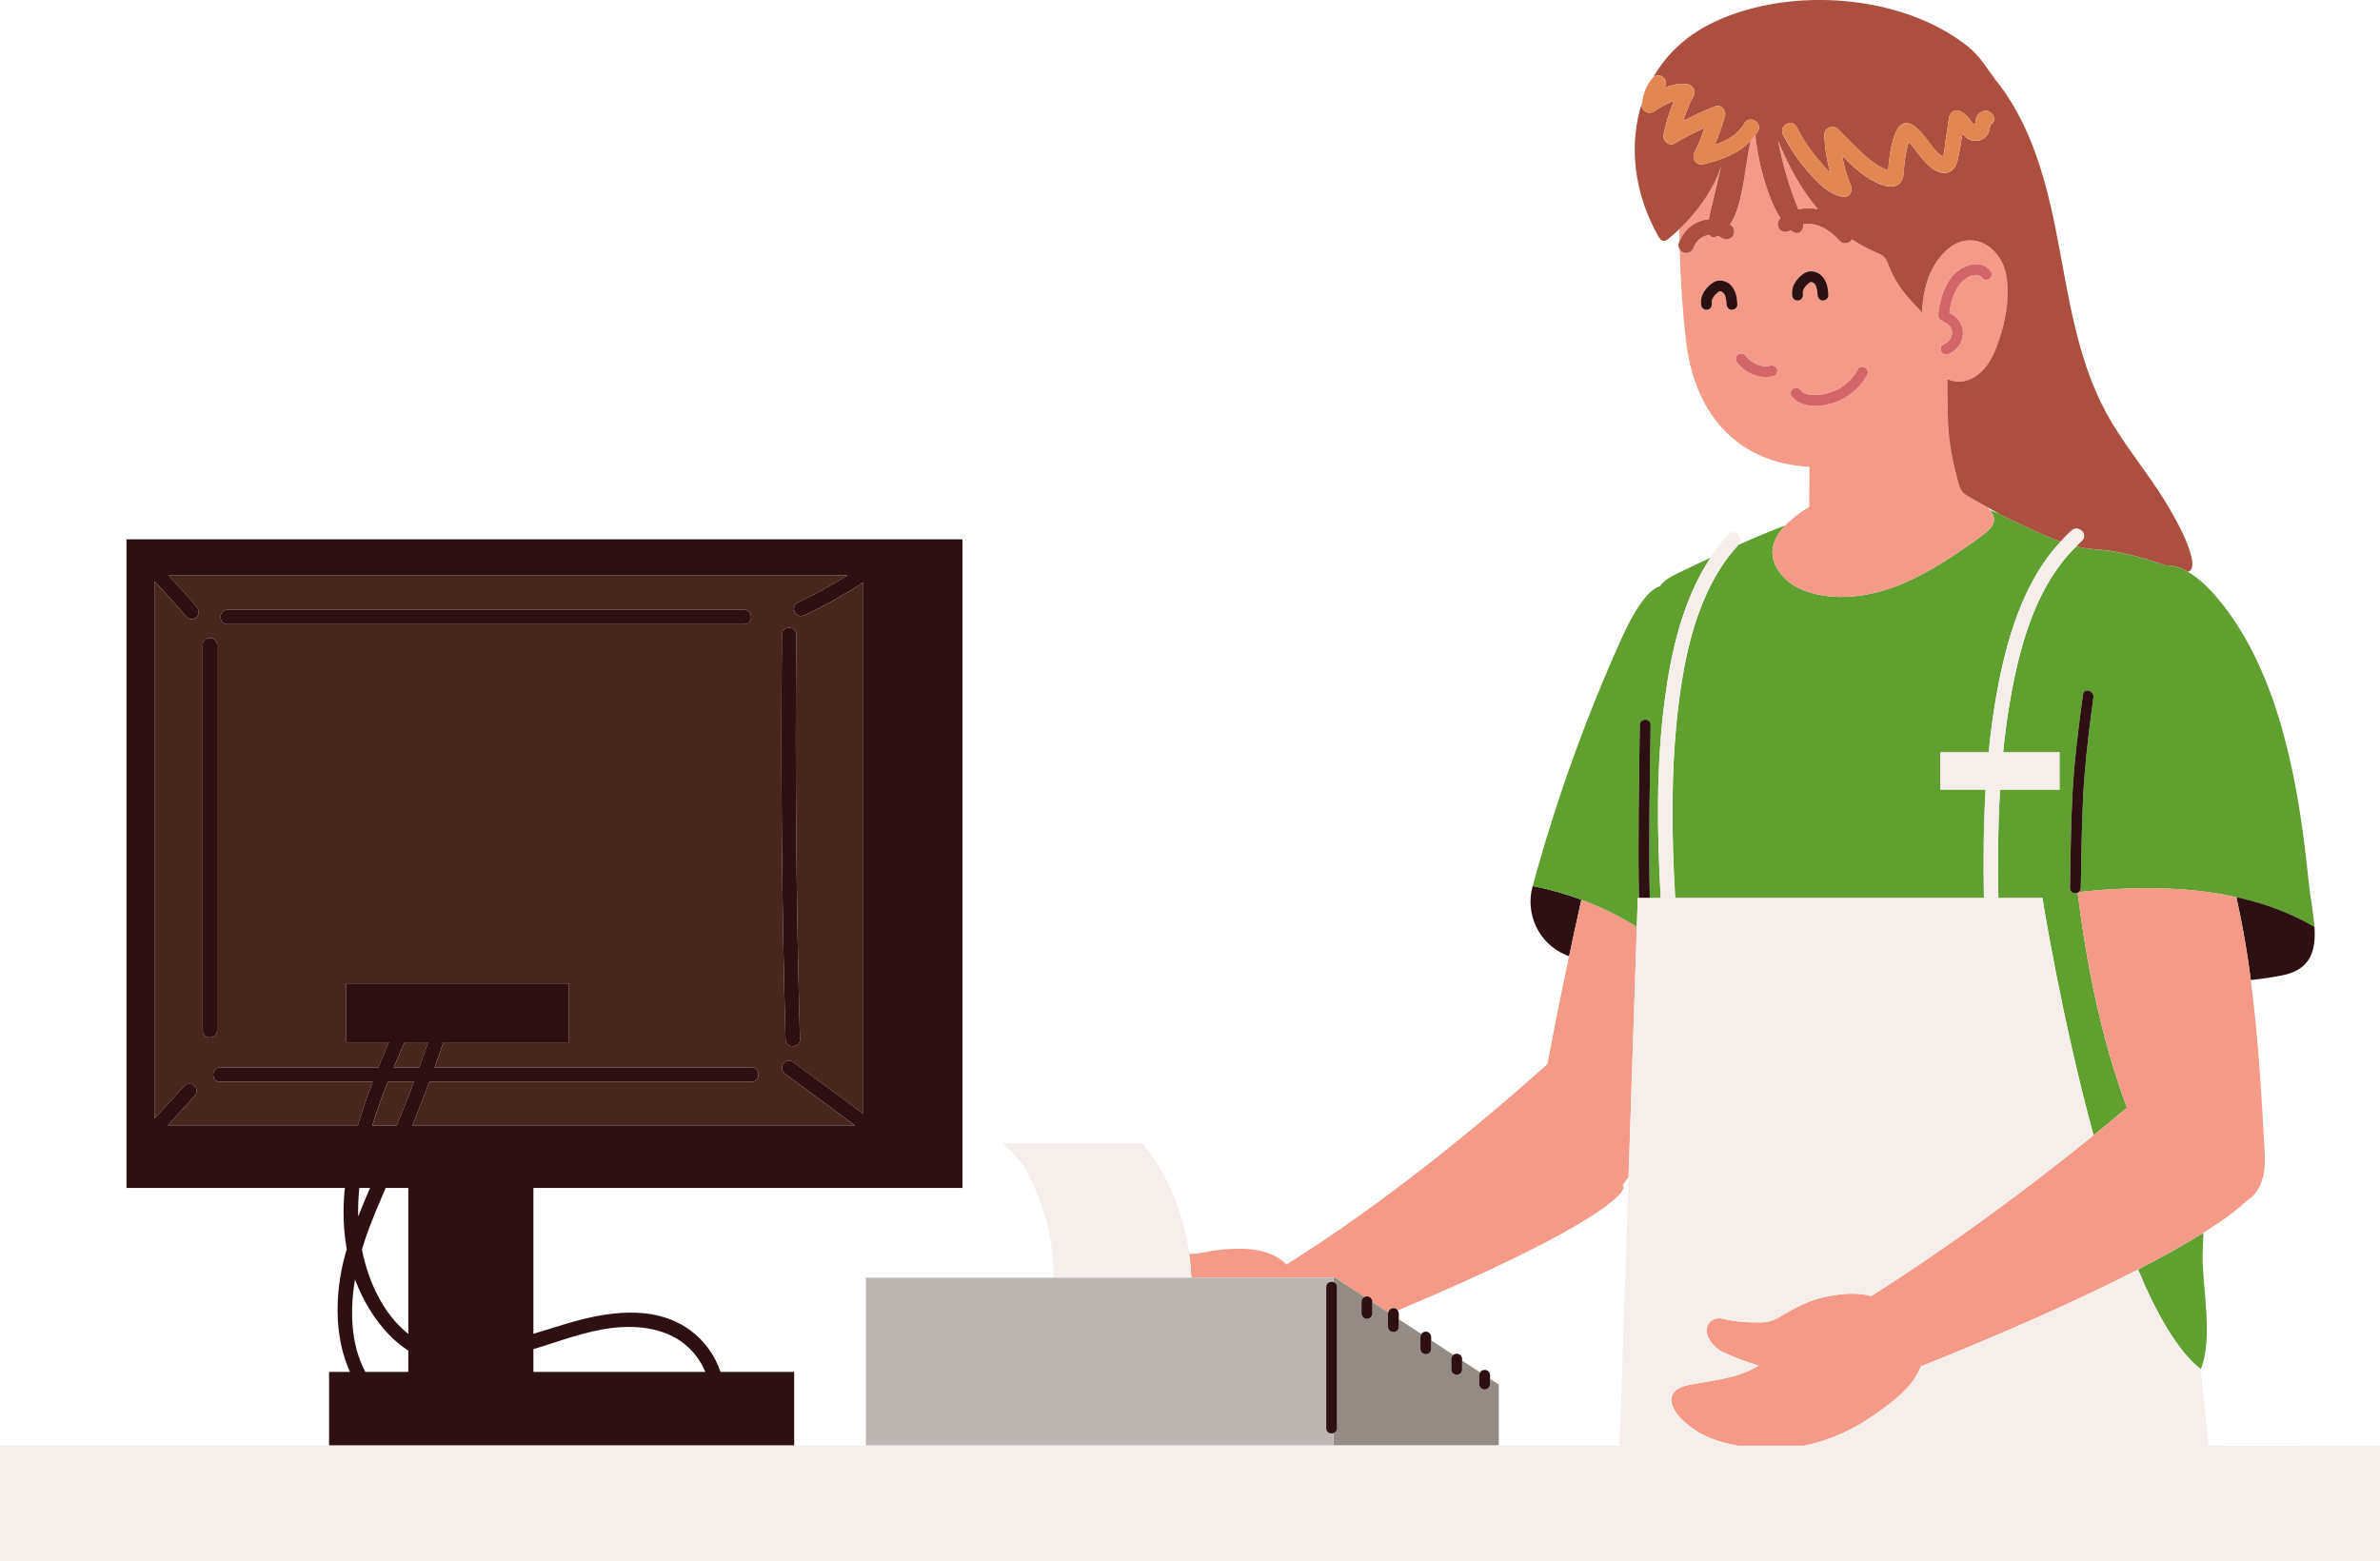 <svg xmlns="http://www.w3.org/2000/svg" width="1080" height="708.52" viewBox="0 0 1080 708.52"><g id="a"/><g id="b"><g id="c"><g id="d"><path d="M717.58 408.31c-7.2-2.63-14.6-4.73-22.08-6.17l-.06.21c-3.42 12.58 2.91 25.91 14.92 30.99.55.23 1.12.4 1.67.63 1.73-8.11 3.48-16.21 5.29-24.3.09-.39.17-.9.25-1.37z" fill="#2d1112"/><path d="M717.58 408.31c-.08.47-.16.98-.25 1.37-1.81 8.09-3.57 16.19-5.29 24.3-.18.87-.38 1.73-.56 2.59-3.27 15.44-6.36 30.92-9.31 46.42-59.59 53.44-105.28 82.84-118.51 90.95-.51-.5-.96-1.07-1.52-1.52-6.11-4.9-14.47-5.92-22.3-5.63-4.12.15-8.24.61-12.3 1.38-2.42.46-4.87 1.03-7.33.85-.2-.01-.39-.09-.6-.12.52 3.65.82 7.31 1 10.98h65.14l13.42 8.76c.35-.17.72-.28 1.11-.3.61-.03 1.3.29 1.73.72.45.45.72 1.1.72 1.73v.17l7.21 4.71c.23-1.13 1.19-1.94 2.35-1.99.61-.03 1.31.29 1.74.72.1.1.16.24.24.36 103.89-43.81 102.55-55.9 102.55-55.9-.17-.36-.31-.69-.48-1.04.89-1.19 1.78-2.37 2.67-3.53l3.75-113.6c-7.85-5.06-16.34-9.17-25.18-12.39z" fill="#f39b86"/><path d="M742.77 420.7l.43-13.11h.53c-.55-26.21.06-52.38.38-78.61.02-1.98 1.96-2.72 3.39-2.21.85.3 1.53 1.04 1.51 2.21-.32 26.22-.92 52.4-.38 78.61h5c-1.73-29.93-2.1-60.11 1.8-89.87 2.92-22.22 8.27-45.71 20.84-64.65-4.71 2.21-9.38 4.44-14.03 6.63-3.41 1.61-6.93 3.43-9.11 6.46-7.66 2.16-15.51 19.65-17.49 24.03-16.29 36.19-29.72 73.67-40.14 111.96 7.48 1.44 14.88 3.54 22.08 6.17 8.84 3.22 17.33 7.33 25.18 12.39z" fill="#5fa031"/><path d="M998.64 621.45c5.83-13.74.63-38.87.85-51.25.06-3.56.24-7.11.34-10.67-7.26 4.55-16.9 10.08-29.63 16.65 8.49 20.4 18.02 36.99 28.45 45.27z" fill="#5fa031"/><path d="M950.28 249.27c-2.69-.17-5.39-.66-8.08-1.31-17.21 16.8-24.65 41.64-29.09 64.65-1.84 9.54-3.15 19.18-4.13 28.85h25.6v16.92h-26.98c-.97 16.4-1.07 32.86-.78 49.21h20s8.44 53.49 23.19 107.68c4.99-4.05 10.05-8.22 15.19-12.54-.15-.39-.33-.77-.48-1.16-11.35-31-17.75-63.18-21.93-96.35-1.46.62-3.51-.07-3.47-2.13.3-14.28.34-28.57 1.13-42.83.83-15.09 2.69-30.09 4.77-45.05.43-3.12 5.16-1.79 4.73 1.3-.33 2.41-.64 4.83-.96 7.24-1.64 12.47-3.02 24.98-3.68 37.55-.73 13.91-.78 27.86-1.08 41.79-.02.77-.33 1.35-.78 1.75 23.95-2.5 48.51-2.74 71.39 2.36.49.11.98.22 1.47.33.96.22 1.93.43 2.89.68 1.21.31 2.41.66 3.61 1.01.97.28 1.94.53 2.89.83 8.53 2.64 16.77 6.14 24.56 10.68-.42-6.56-1.96-13.75-2.63-20.4-2.25-22.27-5.34-44.55-11.15-66.19-5.7-21.24-13.95-41.23-26.29-57.72-4.33-5.78-10.48-12.92-17.33-16.87-3.35-1.93-6.86-3.09-10.41-2.95-10.4-3.74-21.26-6.62-32.17-7.31z" fill="#5fa031"/><path d="M760.18 407.58h140.11c-.29-16.35-.2-32.81.77-49.21h-20.51v-16.92h21.88c1.09-10.96 2.61-21.87 4.79-32.65 4.5-22.25 12.03-46.03 27.87-62.98-7.45-2.65-14.74-6.34-21.53-9.45-2.22-1.02-4.39-2.14-6.55-3.3-1.5-.53-2.85-1.06-4.02-1.58 4.25 5.51.87 8.57-6.85 13.99-10.56 7.41-21.35 14.69-33.27 19.61-11.93 4.92-25.2 7.38-37.84 4.78-5.85-1.2-11.65-3.6-15.7-7.99-5.96-6.47-6.2-12.79-2.9-18.59.95-1.66 2.26-3.26 3.74-4.83-7.15 2.71-14.25 5.66-21.27 8.81-18.61 20.29-24.67 49.86-27.63 76.38-3.1 27.84-2.69 55.99-1.08 83.93z" fill="#5fa031"/><path d="M749.02 328.98c.01-1.18-.66-1.91-1.51-2.21-1.43-.5-3.37.23-3.39 2.21-.32 26.22-.93 52.4-.38 78.61h4.9c-.55-26.21.06-52.38.38-78.61z" fill="#2d1112"/><path d="M809.31 261.88c4.04 4.39 9.85 6.79 15.7 7.99 12.64 2.6 25.91.15 37.84-4.78 11.93-4.92 22.71-12.2 33.27-19.61 7.72-5.42 11.11-8.48 6.85-13.99-.31-.4-.76-.85-1.16-1.28-2.71-1.54-5.41-3.11-8.12-4.63-1.11-.63-2.25-1.27-3.09-2.24-.54-.63-.92-1.35-1.22-2.12-.28-.71-.5-1.45-.7-2.19-2.85-10.3-4.66-19.97-4.78-30.55.0-.63-.03-1.27-.04-1.9l-.14-.67c.04-.1.08-.2.12-.3-.08-4.52-.16-9.04-.15-13.56 3.59 1.67 7.76 1.74 12.07-.78 7.03-4.11 10.21-12.65 12.38-20.03 2.51-8.54 3.82-17.61 2.26-26.45-1.65-9.38-10.07-17.96-20.26-15.17-2.79.77-5.26 2.45-7.35 4.45-2.52 2.4-4.53 5.27-6.09 8.39-1.15 2.29-2.05 4.71-2.72 7.18-1.08 3.98-1.57 8.08-1.75 12.2-2.67-2.83-5.38-5.62-7.77-8.58-3-3.71-5.4-7.77-7.38-12.77-.54-1.36-1.05-2.78-2.04-3.81-.99-1.03-2.33-1.56-3.62-2.09-3.99-1.66-7.59-3.73-11.01-5.98-.15.27-.28.54-.51.78-1.3 1.3-3.74 1.43-5.02.0-3.05-3.42-6.67-6.3-11.1-7.41-1.75-.44-3.65-.5-5.46-.2.0.07.04.14.04.21.04 1.49-.63 3.11-1.95 3.64-1.33.54-2.74-.17-3.91-1.14-1.41 1.05-3.37 1.11-4.68-.21-1.31-1.3-1.43-3.73.0-5.01.07-.06.16-.1.23-.16-2.09-3.22-3.73-6.8-5.09-10.45-3.28-8.78-5.38-18.02-6.39-27.39-.66.94-1.36 1.82-2.12 2.64-2.41 10.54-2.83 21.67-6.38 31.86-.75 2.16-1.76 4.29-3 6.2.05.03.12.05.17.09 1.66 1.09 2.21 3.08 1.27 4.86-.86 1.63-3.3 2.29-4.86 1.27l-1.26-.74-.24-.12s-.29-.12-.4-.15l-.28-.08c-.15.07-.27.2-.42.26-.79.31-1.71.51-2.45.1-.32-.18-.54-.48-.73-.8-.11.0-.29.02-.41.03l-.18.03-.72.16-1.1.34s-.02.0-.04.01l-.47.23-1.05.62-.31.2-.17.14-.89.83-.46.5-.15.16-.21.3-.3.46-.58 1.08-.07.14c-.05.13-.12.35-.14.4-.65 1.88-2.39 2.93-4.37 2.48-.83-.19-1.54-.79-2.02-1.54.35 14 1.28 27.97 2.92 41.88l.13 1.09c4.22 32.58 23.88 54.11 55.84 55.64-.03 6.45-.08 13.06-.13 18.22-4.26 2.58-7.96 5.41-10.81 8.43-1.48 1.57-2.79 3.17-3.74 4.83-3.3 5.8-3.06 12.12 2.9 18.59zm-23.4-121.29c-1.39.06-2.37-1.18-2.45-2.45l-.12-1.46s-.01-.14-.02-.23l-.11-.66-.32-1.31c-.02-.05-.06-.19-.1-.3l-.26-.52-.28-.45-.14-.15-.42-.4h0s-.03-.02-.1-.06l-.5-.29h0s-.02.0-.09-.02l-.36-.08h-.23s-.01.0-.04.0c0 0 0 0-.01.0l-.31.1.09-.02-.49.31-.32.23.07-.05-.94.86-.38.4-.22.26-.65 1.02-.21.42-.1.29-.13.5-.06.34.03-.14v.52l.02.34v-.13c.24 1.36-.37 2.58-1.72 3.02-1.18.39-2.78-.45-3.02-1.71-.43-2.31.05-4.59 1.33-6.56 1.04-1.61 2.49-3.1 4.14-4.08 1.91-1.14 4.12-1.03 6.08-.07 1.85.91 3.07 2.6 3.82 4.47.71 1.76.85 3.72.97 5.59.1 1.37-1.19 2.4-2.45 2.45zm18.76 30.06c-6.05 1.54-12.53-1.25-16.32-6.04-.85-1.08-.98-2.4.0-3.47.83-.9 2.67-1.01 3.47.0.42.54.88 1.05 1.37 1.54l.71.65.41.34s.01.02.02.03c.03.02.02.01.06.04.51.36 1.03.71 1.57 1.01l.82.42.46.21-.02-.02c.59.22 1.19.42 1.81.56l.86.17h-.07l.48.04c.61.05 1.22.05 1.83.0l.38-.04h0l.84-.2c1.34-.34 2.6.43 3.02 1.71.4 1.25-.47 2.7-1.71 3.02zm77.06-37.91c1.19-3.16 2.83-6.18 5.26-8.56 4.28-4.17 12.35-6.68 16.44-.87.76 1.09.19 2.73-.88 3.36-1.21.71-2.59.2-3.36-.88l-.68-.56c-.25-.15-.68-.3-1.19-.4-.65-.12-1.53-.07-2.32.14-2.15.56-3.97 1.95-5.42 3.61-1.61 1.85-2.7 4.17-3.48 6.47-.78 2.27-1.32 4.63-1.57 7.02 3.68 1.45 6.25 5.07 6.18 9.08-.07 4.01-2.72 7.85-6.39 9.44-1.26.55-2.57.34-3.36-.88-.66-1.02-.3-2.85.88-3.36l1.03-.52.44-.28.25-.18.23-.21.37-.37.36-.38.07-.08.56-.88.24-.46s.02-.03.04-.06c0-.01.0.0.0-.02l.29-.99.03-.06.04-.51-.04-1.09v.06l-.14-.58-.12-.38-.05-.15-.48-.88-.22-.33-.12-.12-.71-.69-.06-.04-.41-.26-.43-.22s-.02.0-.07-.02c-.61-.22-1.08-.61-1.39-1.09-1.14-.19-2.15-1.18-2.09-2.38.19-3.56 1-7.11 2.25-10.44zm-67.04-4.71c1.04-1.61 2.49-3.1 4.14-4.08 1.91-1.14 4.12-1.03 6.07-.07 1.85.91 3.07 2.6 3.82 4.47.71 1.76.85 3.72.98 5.59.09 1.37-1.2 2.4-2.45 2.45-1.39.06-2.37-1.18-2.45-2.45l-.12-1.46s-.01-.14-.02-.24l-.11-.65-.32-1.31s-.06-.18-.09-.29l-.26-.54-.29-.46-.13-.14-.42-.4s0 0-.01-.01c-.03-.02-.03.0-.09-.05l-.5-.28h0s-.03.0-.09-.02l-.38-.09h-.21s-.01.0-.03.0c-.01.0.0.0-.01.0l-.31.1.08-.02-.49.31-.32.23.07-.05-.94.86-.38.4-.21.24-.66 1.03-.23.48.05-.09-.12.33-.13.5-.06.34.03-.14v.74c.25 1.36-.36 2.58-1.71 3.02-1.18.39-2.78-.45-3.02-1.71-.43-2.31.05-4.59 1.33-6.56zm-1.74 51.68c-.79-1.07-.17-2.74.88-3.36 1.23-.72 2.57-.18 3.36.88 1.45 1.96 4.81 2.05 7 2.02 2.55-.03 5.05-.57 7.44-1.47 4.88-1.84 8.96-5.49 11.41-10.07 1.49-2.79 5.72-.31 4.24 2.48-3.2 5.98-8.76 10.46-15.16 12.62-6.02 2.04-14.94 2.59-19.15-3.1z" fill="#f39b86"/><path d="M824.84 94.94s.09.03.14.04c-7.55-8.88-13.37-19.51-18.13-31.12 2.02 10.69 5.15 21.14 9.2 31.17 2.85-.65 5.85-.68 8.79-.09z" fill="#f39b86"/><path d="M771.3 100.45c1.3-.5 2.69-.75 4.09-.85.19-1.07.42-2.13.66-3.17 1.66-6.98 3.33-13.96 4.99-20.94-3.53 10.57-10.78 20.73-18.97 28.49.0 1.84.04 3.68.07 5.52 1.72-4.16 4.9-7.41 9.15-9.05z" fill="#f39b86"/><path d="M816.38 136.3c1.35-.43 1.97-1.66 1.71-3.02v-.74l-.03.14.06-.34.13-.5.12-.33-.05.09.23-.48.66-1.03.21-.24.38-.4.94-.86-.07.05.32-.23.49-.31-.08.02.31-.1s0 0 .01.0c.02.0.0.0.03.0h.21l.38.08c.06.02.06.01.09.02h0l.5.28c.06.04.06.03.09.05.01.0.0.0.01.01l.42.4.13.14.29.46.26.54c.03.11.08.24.09.29l.32 1.31.11.65c0 .1.02.2.02.24l.12 1.46c.08 1.28 1.07 2.51 2.45 2.45 1.26-.06 2.54-1.08 2.45-2.45-.13-1.88-.26-3.83-.98-5.59-.75-1.87-1.97-3.56-3.82-4.47-1.95-.96-4.17-1.07-6.07.07-1.65.99-3.1 2.48-4.14 4.08-1.28 1.97-1.76 4.25-1.33 6.56.24 1.27 1.83 2.1 3.02 1.71z" fill="#2d1112"/><path d="M787.4 132.55c-.75-1.87-1.97-3.56-3.82-4.47-1.95-.95-4.17-1.07-6.08.07-1.65.98-3.1 2.47-4.14 4.08-1.28 1.97-1.76 4.25-1.33 6.56.24 1.27 1.83 2.1 3.02 1.71 1.35-.43 1.97-1.66 1.71-3.02v-.74l-.03.14.06-.34.13-.5.1-.29.21-.42.65-1.02.22-.26.38-.4.94-.86-.07.05.32-.23.49-.31-.09.02.31-.1s0 0 .01.0c.02.0.0.0.04.0h.23l.36.08c.07.02.06.01.09.02h0l.5.29c.07.04.07.04.1.05h0l.42.41.14.15.28.45.26.52c.04.11.08.25.1.3l.32 1.31.11.66c0 .1.02.19.02.23l.12 1.46c.08 1.28 1.07 2.52 2.45 2.45 1.26-.06 2.54-1.08 2.45-2.45-.12-1.87-.26-3.83-.97-5.59z" fill="#2d1112"/><path d="M754.98 35.26c1.33 1.36 1.2 3.2.21 4.66 3.23-1.36 6.64-2.16 10.24-1.75 2.7.31 4.39 2.77 3.06 5.34-1.9 3.67-3.41 7.48-4.64 11.38 4.73-2.48 9.56-4.77 14.57-6.65 2.6-.98 5.04 1.94 4.36 4.37-1.24 4.48-2.85 8.83-4.63 13.11 5.43-1.85 10.52-4.65 13.42-9.74 2.26-3.98 8.4-.4 6.13 3.58-.35.61-.77 1.14-1.16 1.7 1 9.37 3.11 18.61 6.39 27.39 1.36 3.65 3 7.23 5.09 10.45-.07.06-.16.09-.23.16-1.43 1.28-1.31 3.71.0 5.01 1.31 1.32 3.27 1.26 4.68.21 1.17.97 2.58 1.68 3.91 1.14 1.31-.54 1.99-2.15 1.95-3.64.0-.07-.03-.14-.04-.21 1.82-.3 3.71-.24 5.46.2 4.43 1.11 8.05 3.98 11.1 7.41 1.28 1.43 3.72 1.3 5.02.0.23-.23.36-.51.51-.78 3.43 2.24 7.02 4.31 11.01 5.98 1.29.54 2.63 1.07 3.62 2.09.99 1.03 1.51 2.45 2.04 3.81 1.98 5.01 4.38 9.06 7.38 12.77 2.39 2.96 5.1 5.75 7.77 8.58.18-4.12.67-8.22 1.75-12.2.67-2.47 1.57-4.89 2.72-7.18 1.56-3.12 3.57-5.98 6.09-8.39 2.09-2 4.56-3.68 7.35-4.45 10.19-2.79 18.61 5.79 20.26 15.17 1.56 8.84.25 17.91-2.26 26.45-2.17 7.38-5.35 15.91-12.38 20.03-4.31 2.52-8.48 2.45-12.07.78.0 4.52.07 9.04.15 13.56.0.32.01.65.02.97.0.64.03 1.27.04 1.9.12 10.58 1.93 20.25 4.78 30.55.2.74.42 1.48.7 2.19.3.77.68 1.5 1.22 2.12.83.97 1.97 1.62 3.09 2.24 2.71 1.52 5.41 3.09 8.12 4.63 1.71.97 3.44 1.93 5.18 2.86 2.16 1.16 4.33 2.28 6.55 3.3 6.79 3.11 14.08 6.8 21.53 9.45 1.61-1.72 3.21-3.45 5.01-5.03 3.15-2.77 7.8 1.85 4.63 4.63-.9.79-1.66 1.7-2.51 2.53 2.69.65 5.39 1.14 8.08 1.31 10.91.69 21.77 3.57 32.17 7.31 3.55-.14 7.06 1.01 10.41 2.95 5.25-1.32-1.16-15.07-2.98-18.74-3.22-6.48-6.92-12.8-10.94-18.82-7.73-11.58-16.57-22.46-23.21-34.7-13.43-24.77-17.06-53.45-22.46-81.1-3.18-16.31-7.2-32.65-14.18-47.79-3.42-7.43-7.57-14.56-12.64-20.99-4.47-5.67-7.61-11.6-13.32-16.18-25.77-20.67-67.34-26.12-100.16-16.81-6.92 1.96-13.48 4.54-19.39 7.82-10.33 5.73-18.06 13.66-23.34 22.84 1.28-1.19 3.58-.98 4.74.2zm60.25 22.29c2.72 5.24 5.89 10.23 9.73 14.73 1.67 1.96 3.49 4.14 5.54 6.01-1.56-5.59-2.49-11.3-2.61-17.23-.05-3.13 3.9-4.6 6.06-2.51 5.71 5.5 11.26 12.05 17.96 16.36 1.52.98 3.06 1.61 4.69 2.36.11.02.16.04.26.06.05-.92.11-1.85.19-2.77.37-3.75 1-7.47 1.98-11.11 1.54-5.76 4.77-10.47 10.54-5.53 2.1 1.8 3.78 4 5.47 6.18 1.46 1.88 3.89 5.75 6.61 6.84.85-2.15.96-5.75 1.24-7.41.56-3.29 1.06-6.59 1.49-9.91.35-2.66 2.75-4.43 5.34-3.06 1.52.8 2.61 1.81 3.72 3.11.76.88 2.15 3.3 2.61 2.79.6-.66.49-2.83 1.06-3.76.58-.96 1.4-1.67 2.41-2.12 4.09-1.83 7.63 4.11 3.7 6.05-.03.11-.05.21-.09.37l-.23 1.36c-.22.87-.43 1.73-.91 2.52-1.03 1.71-2.64 2.78-4.63 3.01-3.38.39-5.17-1.28-6.87-3.19-.56 3.81-1.18 7.62-1.98 11.38-.83 3.89-3.07 7.14-7.55 6.29-4.12-.78-7.55-4.9-9.99-7.99-1.53-1.93-2.95-3.96-4.66-5.74-.03-.03-.09-.1-.16-.17-.03.05-.04.08-.08.13-.14.51-.28 1.03-.41 1.54-.77 3.04-1.31 6.12-1.58 9.24-.18 2.04-.05 4.25-.94 6.15-1.9 4.06-6.2 3.49-9.73 2.14-6.67-2.55-12.26-7.72-17.46-12.99.79 4.58 2.03 9.06 3.89 13.39 1.21 2.81-.75 5.94-4.01 5.22-6.2-1.38-10.81-6.2-14.88-10.79-4.67-5.26-8.61-11.09-11.86-17.33-2.1-4.05 4.02-7.64 6.13-3.58zm9.75 37.44s-.09-.03-.14-.04c-2.94-.59-5.95-.55-8.79.09-4.06-10.03-7.18-20.48-9.2-31.17 4.77 11.61 10.58 22.24 18.13 31.12z" fill="#ab503e"/><path d="M764.22 114.74c1.98.45 3.72-.6 4.37-2.48.02-.05.09-.27.14-.4l.07-.14.58-1.08.3-.46.21-.3.15-.16.46-.5.89-.83.17-.14.31-.2 1.05-.62.47-.23s.01.0.04-.01l1.1-.34.72-.16.18-.03c.12.0.3-.02.41-.03.2.32.41.62.73.8.75.42 1.66.22 2.45-.1.16-.06.27-.19.42-.26l.28.08c.11.04.43.17.4.15l.24.12 1.26.74c1.56 1.02 3.99.36 4.86-1.27.94-1.78.39-3.77-1.27-4.86-.05-.03-.12-.05-.17-.09 1.24-1.91 2.25-4.04 3-6.2 3.55-10.2 3.98-21.32 6.38-31.86-5.53 5.92-13.7 8.85-21.53 10.66-3.13.72-5.38-2.43-4.01-5.22 1.81-3.68 3.32-7.48 4.68-11.33-4.61 2.08-9.12 4.36-13.44 7.02-2.8 1.72-5.79-1.12-5.21-4.01 1.04-5.22 2.64-10.28 4.7-15.16-3.3 1-6.34 2.97-9.28 4.88-2.17 1.41-5.53-.42-5.34-3.06.03-.42.13-.8.18-1.21-6.28 19.05-3.73 41.35 7.32 60.74.53.93 1.19 1.93 2.2 2.1.92.15 1.79-.46 2.53-1.04 1.65-1.31 3.26-2.77 4.86-4.28 8.18-7.76 15.44-17.92 18.97-28.49-1.66 6.98-3.33 13.96-4.99 20.94-.25 1.04-.48 2.11-.66 3.17-1.4.11-2.79.35-4.09.85-4.25 1.64-7.43 4.89-9.15 9.05-.12.3-.3.57-.41.88-.32.93-.08 1.98.46 2.82.48.75 1.18 1.35 2.02 1.54z" fill="#ab503e"/><path d="M803.37 165.93l-.84.19h0l-.38.05c-.61.05-1.22.05-1.83.0l-.48-.05h.07l-.86-.17c-.62-.14-1.22-.34-1.81-.56l.02.02-.46-.21-.82-.42c-.55-.31-1.07-.65-1.57-1.01-.04-.03-.03-.02-.06-.04.0-.01.0.0-.02-.03l-.41-.34-.71-.65c-.49-.48-.94-1-1.37-1.54-.81-1.01-2.65-.9-3.47.0-.98 1.07-.85 2.39.0 3.47 3.8 4.79 10.27 7.57 16.32 6.04 1.25-.31 2.11-1.77 1.71-3.02-.41-1.28-1.68-2.05-3.02-1.71z" fill="#d36566"/><path d="M881.58 145.57c.31.48.78.87 1.39 1.09.05.02.04.01.07.02l.43.22.41.26.06.04.71.69.12.12.22.33.48.88.05.15.12.38.14.58v-.06l.04 1.09-.04.51-.03.06-.29.99s0 0 0 .02c-.02.03-.01.02-.04.06l-.24.46-.56.88-.07.08-.36.38-.37.37-.23.21-.25.18-.44.28-1.03.52c-1.18.51-1.54 2.33-.88 3.36.79 1.22 2.09 1.43 3.36.88 3.67-1.59 6.32-5.43 6.39-9.44.06-4.01-2.5-7.63-6.18-9.08.25-2.39.79-4.75 1.57-7.02.78-2.31 1.87-4.62 3.48-6.47 1.45-1.66 3.27-3.05 5.42-3.61.79-.21 1.66-.26 2.32-.14.51.1.94.25 1.19.4l.68.56c.76 1.08 2.14 1.58 3.36.88 1.07-.63 1.64-2.27.88-3.36-4.09-5.82-12.15-3.3-16.44.87-2.44 2.38-4.07 5.4-5.26 8.56-1.25 3.33-2.07 6.89-2.25 10.44-.06 1.2.96 2.19 2.09 2.38z" fill="#d36566"/><path d="M820.96 78.46c4.07 4.6 8.68 9.41 14.88 10.79 3.25.72 5.22-2.41 4.01-5.22-1.86-4.33-3.1-8.81-3.89-13.39 5.21 5.27 10.8 10.44 17.46 12.99 3.53 1.35 7.83 1.92 9.73-2.14.89-1.9.77-4.11.94-6.15.26-3.13.81-6.21 1.58-9.24.14-.51.28-1.02.41-1.54.04-.05.04-.08.08-.13.06.07.13.14.16.17 1.71 1.78 3.13 3.81 4.66 5.74 2.44 3.09 5.86 7.21 9.99 7.99 4.48.85 6.72-2.41 7.55-6.29.81-3.76 1.42-7.57 1.98-11.38 1.7 1.91 3.49 3.58 6.87 3.19 1.99-.23 3.59-1.3 4.63-3.01.48-.78.69-1.64.91-2.52l.23-1.36c.04-.16.06-.25.09-.37 3.93-1.94.39-7.88-3.7-6.05-1.01.45-1.83 1.16-2.41 2.12-.56.94-.46 3.1-1.06 3.76-.46.5-1.86-1.91-2.61-2.79-1.11-1.3-2.19-2.31-3.72-3.11-2.6-1.37-4.99.4-5.34 3.06-.43 3.31-.93 6.62-1.49 9.91-.28 1.66-.39 5.26-1.24 7.41-2.72-1.09-5.15-4.96-6.61-6.84-1.69-2.18-3.37-4.37-5.47-6.18-5.77-4.94-9-.22-10.54 5.53-.98 3.64-1.61 7.36-1.98 11.11-.09.92-.15 1.85-.19 2.77-.1-.02-.15-.04-.26-.06-1.63-.75-3.17-1.38-4.69-2.36-6.7-4.31-12.25-10.86-17.96-16.36-2.16-2.09-6.11-.63-6.06 2.51.11 5.93 1.05 11.64 2.61 17.23-2.05-1.86-3.86-4.04-5.54-6.01-3.84-4.5-7.01-9.48-9.73-14.73-2.1-4.06-8.23-.47-6.13 3.58 3.24 6.24 7.19 12.06 11.86 17.33z" fill="#e18751"/><path d="M750.34 50.74c2.94-1.91 5.97-3.88 9.28-4.88-2.06 4.88-3.66 9.94-4.7 15.16-.58 2.89 2.41 5.73 5.21 4.01 4.32-2.66 8.83-4.94 13.44-7.02-1.36 3.85-2.87 7.65-4.68 11.33-1.37 2.79.88 5.94 4.01 5.22 7.84-1.81 16-4.74 21.53-10.66.76-.82 1.47-1.7 2.12-2.64.39-.56.82-1.09 1.16-1.7 2.27-3.98-3.86-7.55-6.13-3.58-2.9 5.09-8 7.89-13.42 9.74 1.77-4.29 3.38-8.64 4.63-13.11.68-2.43-1.77-5.34-4.36-4.37-5.01 1.88-9.84 4.17-14.57 6.65 1.23-3.91 2.75-7.72 4.64-11.38 1.33-2.57-.37-5.04-3.06-5.34-3.6-.41-7.01.39-10.24 1.75.99-1.46 1.12-3.3-.21-4.66-1.16-1.18-3.46-1.39-4.74-.2-.09.08-.2.11-.28.2-2.71 3.33-4.27 7.02-4.79 11.21-.05.41-.15.79-.18 1.21-.19 2.65 3.17 4.47 5.34 3.06z" fill="#e18751"/><path d="M1022.81 409.19c-1.2-.34-2.4-.7-3.61-1.01-.96-.25-1.93-.46-2.89-.68-.49-.11-.98-.23-1.47-.33.08.48.16.92.24 1.29 1.93 8.66 3.52 17.4 4.87 26.16.52 3.39.97 6.8 1.41 10.2 4.72-.52 9.42-1.2 14.1-2.1 13.3-2.55 15.49-11.49 14.81-22.02-7.79-4.55-16.02-8.04-24.56-10.68-.96-.3-1.93-.55-2.89-.83z" fill="#2d1112"/><path d="M1015.07 408.46c-.08-.37-.16-.81-.24-1.29-22.88-5.1-47.44-4.85-71.39-2.36-.19.17-.42.28-.65.38 4.18 33.17 10.59 65.36 21.93 96.35.15.4.33.77.48 1.16-5.13 4.32-10.2 8.5-15.19 12.54-50.91 41.32-92.84 67.96-101.02 73.06-7.43-2.51-20.65-.5-27.91 2.46-3.83 1.56-7.54 3.4-11.09 5.51-2.12 1.26-4.22 2.63-6.59 3.32-2.38.68-4.9.64-7.37.58-4.71-.1-9.23-.4-13.8-1.58-2.68-.69-5.75-.06-7.19 2.7-2.39 4.58 2.7 10.43 6.58 12.25 5.3 2.49 10.79 4.58 16.41 6.24-9.21 5.76-20.5 6.68-31.18 8.67-11 2.05-10.37 9.35-3.04 16.33 7.14 6.79 15.77 9.84 24.96 11.38h29.76c11.43-2.27 22.27-7.16 31.96-13.98 7.75-5.45 16.7-11.86 20.67-20.79.18-.4.28-.79.42-1.18 44.84-18.04 76.47-32.63 98.62-44.06 12.74-6.57 22.37-12.1 29.63-16.65 11.57-7.25 17.11-11.98 19.6-14.47 3.27-1.92 5.89-5.17 7.35-10.37 1.27-4.5 1.02-9.26.76-13.93-.62-11.03-1.24-22.05-2.01-33.07-1.01-14.32-2.31-28.64-4.18-42.88-.45-3.4-.89-6.8-1.41-10.2-1.34-8.77-2.94-17.5-4.87-26.16z" fill="#f39b86"/><path d="M944.23 403.07c.29-13.92.34-27.87 1.08-41.79.66-12.57 2.04-25.08 3.68-37.55.32-2.41.63-4.83.96-7.24.43-3.09-4.3-4.43-4.73-1.3-2.07 14.96-3.93 29.96-4.77 45.05-.78 14.26-.83 28.55-1.13 42.83-.04 2.06 2 2.75 3.47 2.13.23-.1.46-.21.65-.38.45-.39.76-.97.78-1.75z" fill="#2d1112"/><path d="M832.11 182.81c6.4-2.16 11.96-6.64 15.16-12.62 1.49-2.78-2.75-5.26-4.24-2.48-2.44 4.58-6.53 8.23-11.41 10.07-2.39.9-4.88 1.44-7.44 1.47-2.18.03-5.54-.06-7-2.02-.78-1.06-2.13-1.6-3.36-.88-1.05.61-1.67 2.28-.88 3.36 4.21 5.69 13.13 5.13 19.15 3.1z" fill="#d36566"/><path d="M180.05 510.83c2.68-6.58 5.32-13.17 7.83-19.81h-11.88c-2.61 6.52-5 13.12-7.05 19.81h11.11z" fill="#47271d"/><path d="M194.3 473.07h-10.74c-1.65 3.78-3.28 7.58-4.88 11.41h11.58c1.39-3.79 2.71-7.6 4.05-11.41z" fill="#47271d"/><path d="M99.91 491.02c-4.21.0-4.21-6.54.0-6.54h71.81c1.56-3.86 3.15-7.68 4.75-11.41H157.1v-26.72h101.1v26.72h-56.95c-1.33 3.81-2.65 7.62-4.03 11.41h143.8c4.21.0 4.21 6.54.0 6.54H194.82c-2.48 6.64-5.06 13.24-7.72 19.81h200.85c-10.49-7.76-20.98-15.52-31.47-23.28-1.42-1.05-2.14-2.81-1.17-4.47.82-1.4 3.05-2.22 4.47-1.17 10.66 7.88 21.32 15.77 31.98 23.65v-241.2c-8.52 5.52-17.38 10.49-26.56 14.82-1.6.76-3.51.46-4.47-1.17-.84-1.43-.42-3.72 1.17-4.47 7.79-3.67 15.35-7.81 22.67-12.34H76.47c4.36 4.65 8.66 9.35 12.77 14.22 1.18 1.4 1.28 3.23.0 4.63-1.12 1.22-3.51 1.31-4.62.0-4.68-5.54-9.53-10.94-14.54-16.19v243.86c4.52-4.95 9.04-9.9 13.56-14.85 1.24-1.35 3.37-1.16 4.62.0 1.35 1.23 1.16 3.36.0 4.62-4.07 4.45-8.13 8.91-12.2 13.36h86.3c1.98-6.7 4.28-13.32 6.77-19.81H99.91zm254.9-202.96c.04-4.21 6.58-4.21 6.54.0-.58 61.22-.03 122.45 1.65 183.65.12 4.22-6.42 4.2-6.54.0-1.69-61.2-2.24-122.43-1.65-183.65zm-251.56-11.29h234.42c4.21.0 4.21 6.54.0 6.54H103.25c-4.21.0-4.21-6.54.0-6.54zm-11.29 190.94v-174.98c0-4.21 6.54-4.21 6.54.0v174.98c0 4.21-6.54 4.21-6.54.0z" fill="#47271d"/><path d="M149.33 622.65v33.33h211.05v-33.33h-33.4c-2.55-7.4-7.19-14.06-13.7-18.84-16.73-12.27-38.98-8.32-57.37-2.7-4.63 1.42-9.24 2.87-13.86 4.26v-66.21h194.69V244.77H57.39v294.39h99.1c-.97 9.36-.78 18.67.88 27.8-.14.47-.31.94-.44 1.41-2.75 9.6-4.15 20.05-3.64 30.25.41 8.4 2.16 16.6 5.53 24.04h-9.48zm16.45.0c-6.57-12.3-7.11-27.44-4.68-41.95 1.85 4.92 4.17 9.76 7.17 14.47 4.7 7.39 10.35 13.56 17.01 17.81v9.67h-19.51zm17.77-149.59h10.74c-1.34 3.81-2.66 7.62-4.05 11.41h-11.58c1.6-3.83 3.23-7.63 4.88-11.41zm4.32 17.95c-2.5 6.65-5.15 13.24-7.83 19.81h-11.11c2.05-6.69 4.45-13.29 7.05-19.81h11.88zm-2.58 48.15v66.26c-11.41-9.09-18.13-23.66-21.04-38.28.86-2.94 1.8-5.81 2.81-8.55 2.43-6.56 5.17-13.01 7.96-19.43h10.27zm57.05 73.08c11.69-3.51 23.29-8.08 35.48-9.54 12.26-1.46 25.86.28 35.03 9.27 3.14 3.08 5.54 6.73 7.19 10.68h-77.99v-10.34c.1-.03.19-.05.29-.08zm-166.27-101.41c4.07-4.45 8.13-8.9 12.2-13.36 1.16-1.26 1.35-3.39.0-4.62-1.26-1.16-3.39-1.35-4.62.0-4.52 4.95-9.04 9.9-13.56 14.85v-243.86c5 5.25 9.85 10.65 14.54 16.19 1.11 1.31 3.5 1.22 4.62.0 1.28-1.4 1.18-3.23.0-4.63-4.11-4.87-8.41-9.57-12.77-14.22H384.57c-7.32 4.53-14.88 8.67-22.67 12.34-1.6.75-2.01 3.04-1.17 4.47.96 1.63 2.87 1.93 4.47 1.17 9.19-4.33 18.04-9.31 26.56-14.82v241.2c-10.66-7.88-21.32-15.77-31.98-23.65-1.42-1.05-3.65-.23-4.47 1.17-.97 1.66-.25 3.42 1.17 4.47 10.49 7.76 20.98 15.52 31.47 23.28H187.11c2.66-6.57 5.23-13.18 7.72-19.81h146.18c4.21.0 4.21-6.54.0-6.54H197.21c1.38-3.79 2.7-7.6 4.03-11.41h56.95v-26.72h-101.1v26.72h19.37c-1.6 3.73-3.19 7.55-4.75 11.41H99.91c-4.21.0-4.21 6.54.0 6.54h69.23c-2.49 6.49-4.79 13.11-6.77 19.81H76.07zm86.46 40.38c0-.21-.02-.43-.02-.65-.04-3.84.17-7.63.53-11.4h4.89c-1.86 4.27-3.67 8.57-5.37 12.9.0-.28-.02-.57-.03-.85z" fill="#2d1112"/><path d="M363 471.71c-1.68-61.2-2.23-122.43-1.65-183.65.04-4.21-6.5-4.21-6.54.0-.59 61.22-.04 122.45 1.65 183.65.11 4.2 6.65 4.22 6.54.0z" fill="#2d1112"/><path d="M98.5 467.71V292.73c0-4.21-6.54-4.21-6.54.0v174.98c0 4.21 6.54 4.21 6.54.0z" fill="#2d1112"/><path d="M103.25 283.31h234.42c4.21.0 4.21-6.54.0-6.54H103.25c-4.21.0-4.21 6.54.0 6.54z" fill="#2d1112"/><path d="M539.61 568.91c-2.62-18.29-9.54-35.99-21.15-49.93h-63.91c1.21.0 7.24 6.81 8.41 8.23 3.55 4.3 5.93 10.46 8 15.58 4.4 10.89 6.88 22.58 7.19 34.33.02.78.02 1.75.04 2.77h62.42c-.18-3.67-.48-7.33-1-10.98z" fill="#f6eeeb"/><path d="M632.31 604.6c-.61.03-1.3-.29-1.73-.72-.45-.45-.72-1.11-.72-1.73v-6.01c0-.17.06-.31.1-.46l-7.21-4.71v5.17c0 .66-.28 1.25-.72 1.73-.45.48-1.1.69-1.73.72-.61.03-1.31-.29-1.74-.72-.44-.45-.72-1.11-.72-1.73v-5.34c0-.67.28-1.26.72-1.73.18-.19.4-.31.63-.42l-13.42-8.76h-.67v2c.89.28 1.62 1.02 1.62 2.23v64.11c0 1.22-.73 1.95-1.62 2.23v5.52h75.03v-27.57l-3.95-2.58v2.35c0 .67-.28 1.26-.72 1.74-.44.48-1.1.69-1.73.72-.61.03-1.31-.29-1.73-.72-.45-.45-.72-1.11-.72-1.74v-4.01c0-.47.18-.89.42-1.28l-8.2-5.35v3.96c0 .66-.28 1.25-.72 1.73-.44.48-1.1.69-1.73.72-.61.03-1.31-.29-1.73-.72-.44-.45-.72-1.11-.72-1.73v-4.68c0-.67.28-1.26.72-1.74.06-.06.15-.09.21-.14l-10.05-6.56v3.77c0 .66-.28 1.25-.72 1.73-.44.48-1.1.69-1.73.72-.61.03-1.31-.29-1.73-.72-.45-.45-.72-1.11-.72-1.73v-5.34c0-.5.19-.93.45-1.33l-10.24-6.68v3.34c0 1.37-1.12 2.39-2.45 2.45z" fill="#948b84"/><path d="M601.81 648.23v-64.11c0-1.95 1.86-2.69 3.29-2.23v-2h-212.16v76.1h212.16v-5.52c-1.43.45-3.29-.29-3.29-2.23z" fill="#bcb5b1"/><path d="M601.81 584.12v64.11c0 1.95 1.86 2.69 3.29 2.23.89-.28 1.62-1.02 1.62-2.23v-64.11c0-1.21-.73-1.95-1.62-2.23-1.43-.45-3.29.29-3.29 2.23z" fill="#2d1112"/><path d="M617.83 590.8v5.34c0 .63.28 1.29.72 1.73.43.42 1.12.75 1.74.72.63-.03 1.29-.23 1.73-.72.44-.48.72-1.07.72-1.73v-5.34c0-.63-.27-1.29-.72-1.73-.43-.43-1.12-.75-1.73-.72-.39.02-.76.13-1.11.3-.23.11-.45.23-.63.42-.44.48-.72 1.07-.72 1.73z" fill="#2d1112"/><path d="M632.31 593.69c-1.16.05-2.13.86-2.35 1.99-.03.16-.1.3-.1.46v6.01c0 .63.27 1.29.72 1.73.43.42 1.12.74 1.73.72 1.33-.06 2.45-1.08 2.45-2.45v-6.01c0-.49-.2-.96-.48-1.37-.08-.12-.14-.26-.24-.36-.43-.43-1.12-.75-1.74-.72z" fill="#2d1112"/><path d="M644.55 612.17c0 .63.27 1.29.72 1.73.42.42 1.12.74 1.73.72.64-.03 1.29-.23 1.73-.72.45-.48.72-1.07.72-1.73v-5.34c0-.63-.28-1.29-.72-1.73-.42-.43-1.12-.75-1.73-.72-.63.03-1.29.24-1.73.72-.11.12-.18.27-.26.4-.26.4-.45.83-.45 1.33v5.34z" fill="#2d1112"/><path d="M658.58 616.84v4.68c0 .63.27 1.29.72 1.73.42.42 1.12.74 1.73.72.64-.03 1.29-.24 1.73-.72.44-.48.72-1.07.72-1.73v-4.68c0-.63-.28-1.29-.72-1.74-.42-.42-1.12-.74-1.73-.72-.55.02-1.09.22-1.52.57-.07.05-.15.08-.21.14-.44.48-.72 1.07-.72 1.74z" fill="#2d1112"/><path d="M671.26 628.19c0 .63.28 1.29.72 1.74.42.42 1.12.74 1.73.72.64-.03 1.29-.24 1.73-.72.44-.48.72-1.07.72-1.74v-4.01c0-.63-.28-1.29-.72-1.73-.42-.42-1.12-.74-1.73-.72-.64.03-1.29.24-1.73.72-.13.14-.2.3-.3.46-.24.39-.42.8-.42 1.28v4.01z" fill="#2d1112"/><path d="M1025.78 708.52h54.21v-50.27c0-1.04.0-1.29.0-2l-77.83-.06-3.51-34.73h-.01c-10.42-8.29-19.96-24.89-28.45-45.29-22.16 11.43-53.79 26.02-98.62 44.06-.14.39-.24.78-.42 1.18-3.97 8.93-12.92 15.34-20.67 20.79-9.69 6.82-20.53 11.71-31.96 13.98h-29.76c-9.19-1.55-17.82-4.59-24.96-11.38-7.33-6.98-7.96-14.29 3.04-16.33 10.68-1.99 21.97-2.91 31.18-8.67-5.62-1.66-11.11-3.75-16.41-6.24-3.88-1.82-8.97-7.66-6.58-12.25 1.44-2.77 4.52-3.4 7.19-2.7 4.57 1.18 9.1 1.48 13.8 1.58 2.48.05 4.99.1 7.37-.58 2.37-.68 4.47-2.06 6.59-3.32 3.55-2.11 7.26-3.95 11.09-5.51 7.26-2.95 20.48-4.97 27.91-2.46 8.17-5.09 50.11-31.74 101.02-73.06-14.75-54.18-23.19-107.68-23.19-107.68h-20c-.3-16.35-.2-32.82.78-49.21h26.98v-16.92h-25.6c.98-9.68 2.29-19.31 4.13-28.85 4.44-23.01 11.89-47.84 29.09-64.65.85-.83 1.61-1.74 2.51-2.53 3.17-2.78-1.47-7.39-4.63-4.63-1.79 1.57-3.4 3.3-5.01 5.03-15.83 16.95-23.37 40.73-27.87 62.98-2.18 10.79-3.7 21.69-4.79 32.65h-21.88v16.92h20.51c-.96 16.4-1.06 32.86-.77 49.21h-140.11c-1.61-27.94-2.03-56.09 1.08-83.93 2.96-26.52 9.02-56.09 27.63-76.38.02-.02.03-.05.06-.07 2.84-3.09-1.77-7.73-4.63-4.62-3.01 3.27-5.61 6.82-8.04 10.48-12.57 18.95-17.93 42.43-20.84 64.65-3.9 29.76-3.52 59.94-1.8 89.87h-10.43l-.43 13.11-3.75 113.6-4.03 121.89H0v52.33H1025.78z" fill="#f6eeeb"/></g></g></g></svg>